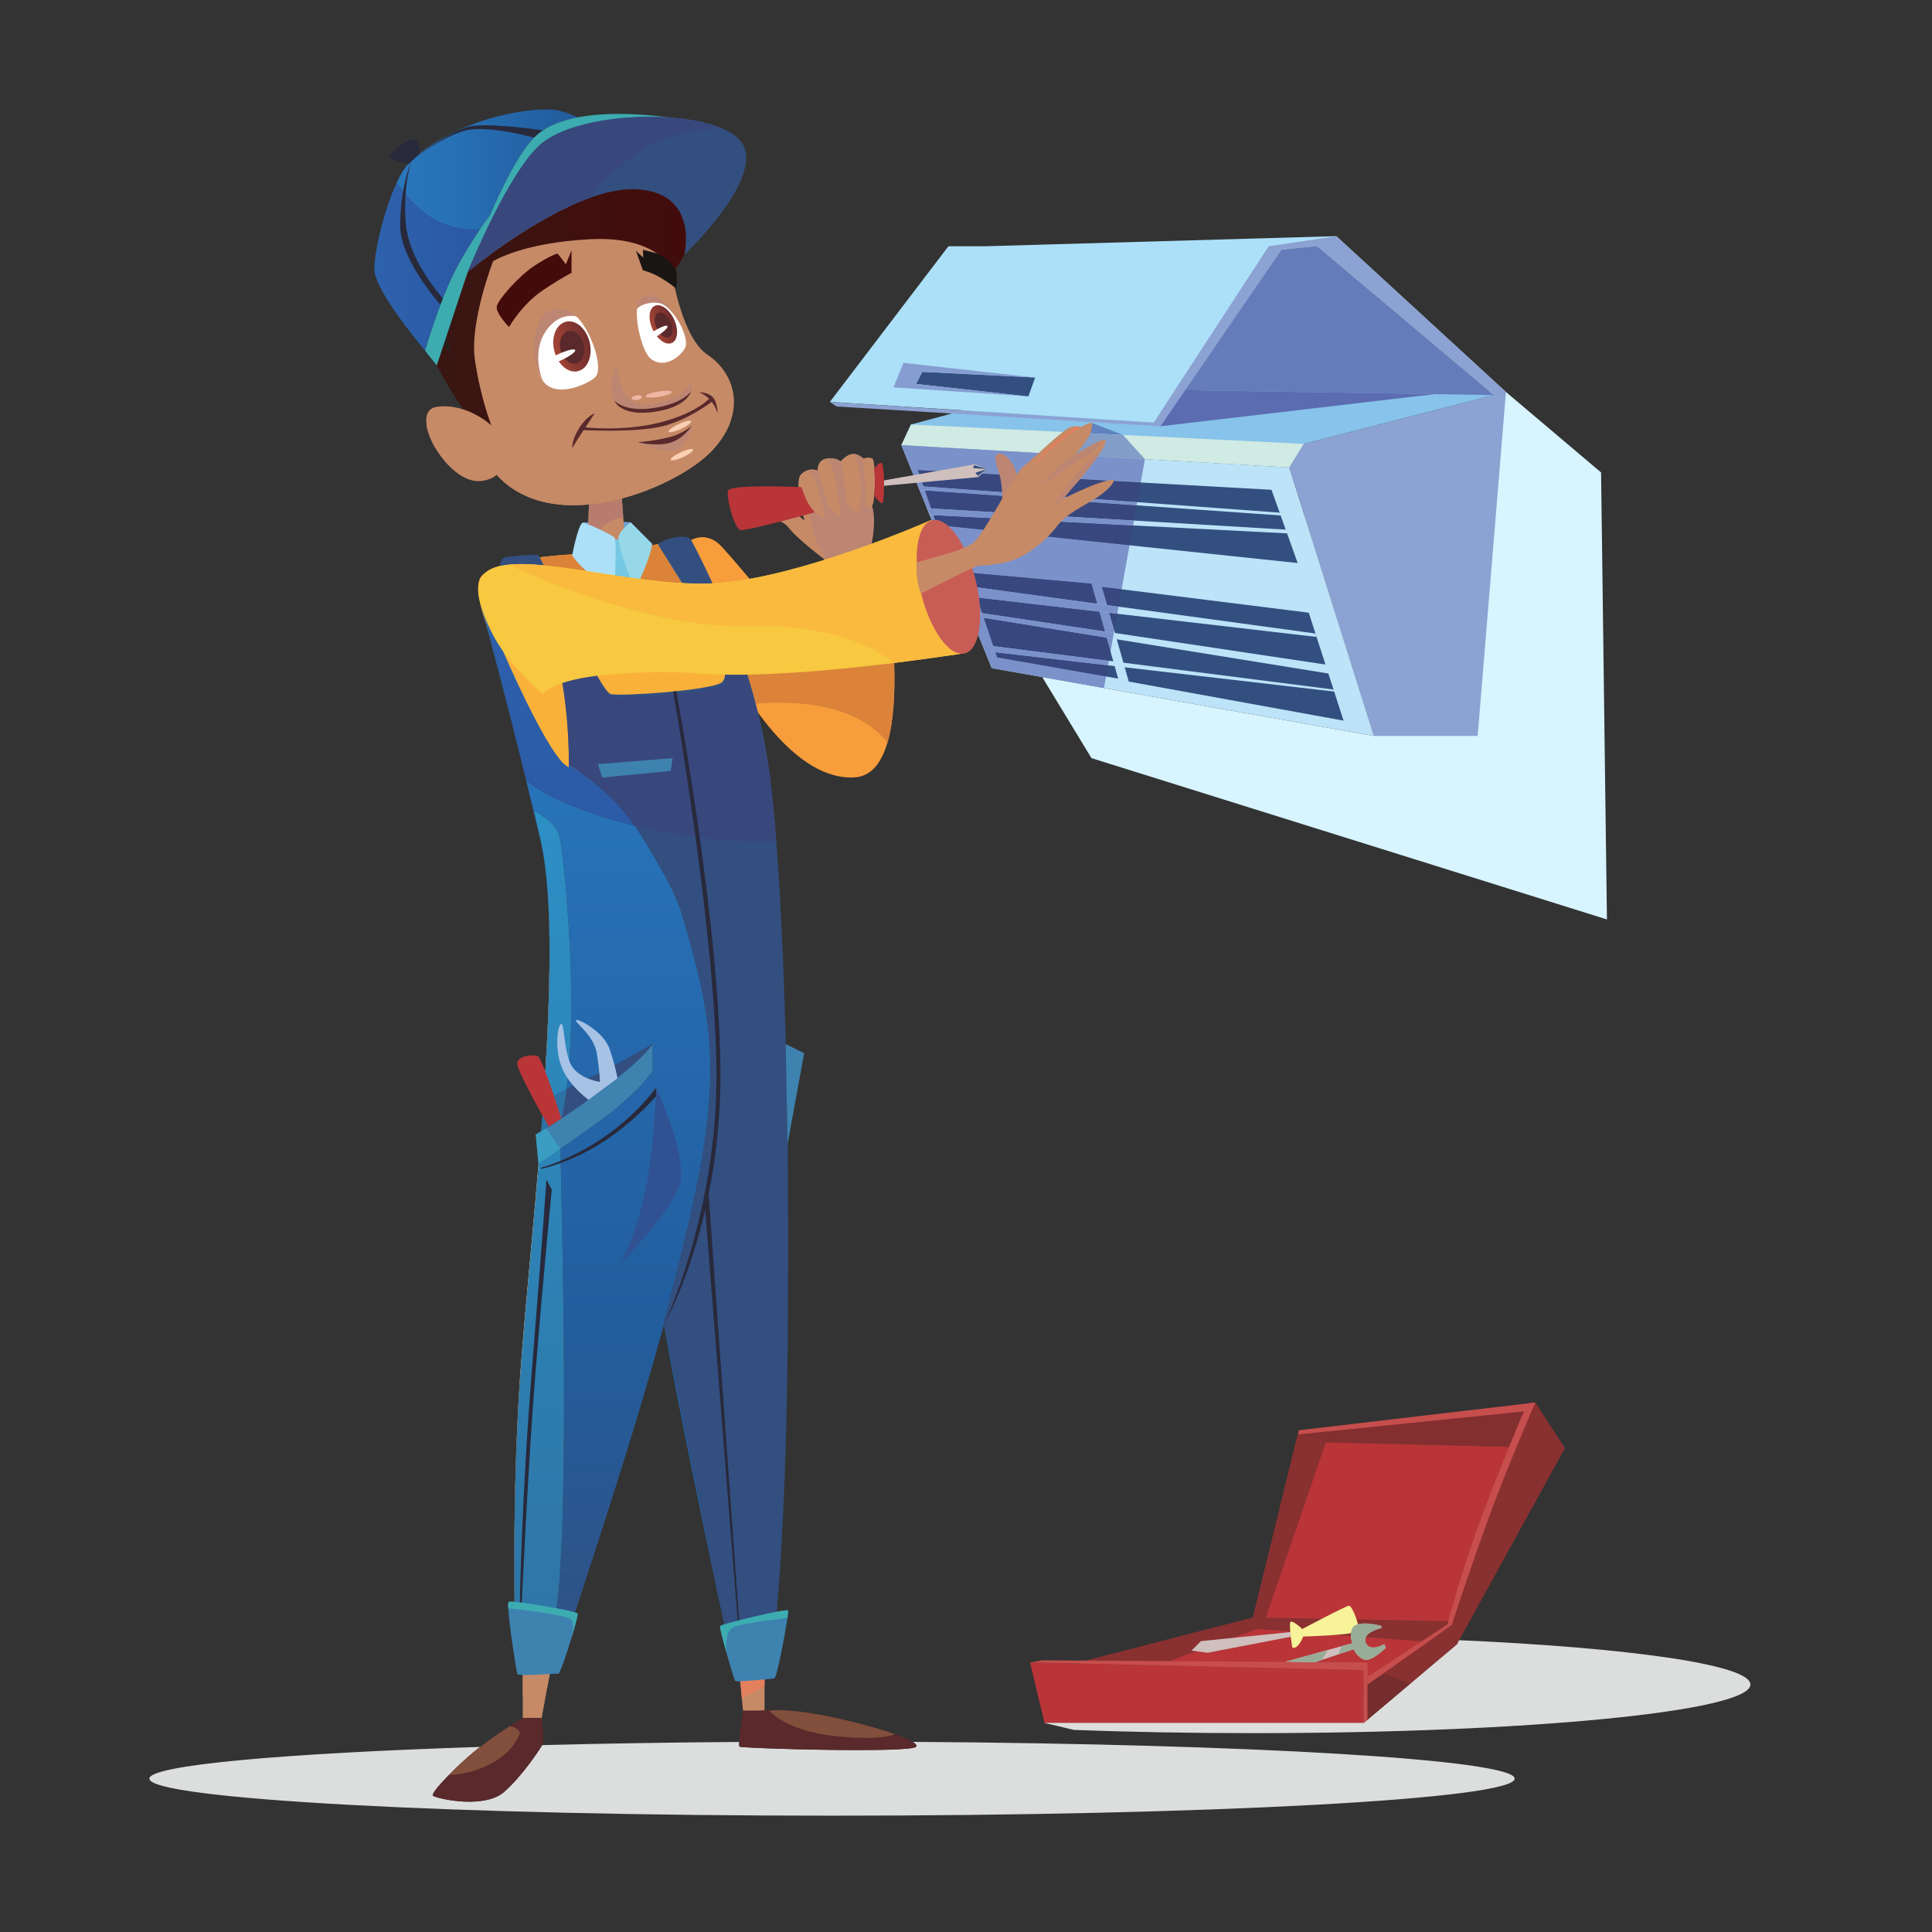 <?xml version="1.0" encoding="UTF-8" standalone="no"?>
<!-- Generator: Gravit.io -->
<svg xmlns="http://www.w3.org/2000/svg" xmlns:xlink="http://www.w3.org/1999/xlink" style="isolation:isolate" viewBox="132.726 73.92 400 400" width="400pt" height="400pt"><rect x="132.726" y="73.92" width="400" height="400" fill="#333333" stroke="none"/><g><clipPath id="_clipPath_VM1QmyUmkytH1Fxhoapm6bkXh3SbsRfj"><path d=" M 132.726 73.92 L 132.726 473.92 L 532.726 473.92 L 532.726 73.92 L 132.726 73.92 Z " fill="rgb(255,255,255)"/></clipPath><g clip-path="url(#_clipPath_VM1QmyUmkytH1Fxhoapm6bkXh3SbsRfj)"><path d=" M 392.106 432.75 C 379.056 432.75 366.566 432.51 355.076 432.08 L 348.976 430.63 L 363.721 423.099 L 411.976 425.95 L 415.059 423.825 L 415.059 430.627 L 424.726 422.472 L 434.393 414.317 L 434.393 413.485 C 470.207 415.063 495.136 418.585 495.136 422.68 C 495.136 428.24 449.006 432.75 392.106 432.75 Z  M 382.84 413.333 L 384.216 412.63 C 384.419 412.628 384.622 412.627 384.825 412.626 L 382.84 413.333 Z " fill="rgb(220,222,221)"/><path d=" M 433.32 411.236 L 446.399 373.501 L 405.559 372.063 L 393.351 409.587 L 356.615 422.679 L 411.976 425.95 L 433.32 411.236 Z " fill="rgb(185,53,56)"/><path d=" M 401.601 370.045 L 392.101 408.795 L 393.971 411.236 L 407.226 372.545 L 456.726 373.753 L 449.778 366.004 L 401.601 370.045 Z " fill="rgb(137,48,49)"/><path d=" M 355.976 418.11 L 392.101 408.795 L 434.393 409.587 L 434.393 414.316 L 393.101 411.17 L 356.851 424.368 L 355.976 418.11 Z " fill="rgb(137,48,49)"/><path d=" M 415.059 430.627 L 415.059 419.679 L 345.976 418.11 L 348.976 430.627 L 415.059 430.627 Z " fill="rgb(185,53,56)"/><path d=" M 415.059 423.253 L 434.393 409.587 L 434.393 414.317 L 415.059 430.627 L 415.059 423.253 Z " fill="rgb(137,48,49)"/><path d=" M 415.059 430.627 L 415.871 429.942 L 415.871 418.11 L 348.476 417.67 L 345.976 418.11 L 415.059 419.679 L 415.059 430.627 Z " fill="rgb(198,78,77)"/><path d=" M 415.871 429.942 L 415.871 422.679 L 418.984 420.48 L 424.726 422.472 L 415.871 429.942 Z " fill="rgb(117,45,46)"/><path d=" M 415.872 421.087 L 432.393 410.253 L 434.393 409.587 L 415.872 422.679 L 415.872 421.087 Z " fill="rgb(198,78,77)"/><path d=" M 433.281 410.373 C 433.281 410.373 437.924 395.246 441.601 385.42 C 446.184 373.17 450.601 364.295 450.601 364.295 L 456.726 373.753 L 434.393 414.316 L 433.281 410.373 Z " fill="rgb(137,48,49)"/><path d=" M 449.778 366.004 L 401.601 370.92 L 401.601 370.045 L 450.601 364.295 L 449.778 366.004 Z " fill="rgb(198,78,77)"/><path d=" M 446.399 373.501 L 449.778 366.004 L 401.601 370.92 L 407.226 372.545 L 446.399 373.501 Z " fill="rgb(131,47,48)"/><path d=" M 432.393 410.253 C 432.393 410.253 435.414 398.67 439.789 387.108 C 444.164 375.545 448.922 364.492 448.922 364.492 L 450.601 364.295 C 450.601 364.295 445.101 376.888 441.226 387.409 C 437.351 397.93 433.281 410.373 433.281 410.373 L 432.393 410.253 Z " fill="rgb(198,78,77)"/><path d=" M 399.871 411.823 L 381.372 413.694 L 379.414 415.653 L 382.732 416.111 L 400.164 412.758 L 399.871 411.823 Z " fill="rgb(207,191,189)"/><path d=" M 400.289 415.061 C 400.289 415.061 399.455 409.91 399.955 409.678 C 400.455 409.444 402.205 411.041 402.205 411.041 L 402.539 412.758 C 402.539 412.758 401.539 415.447 400.289 415.061 Z " fill="rgb(248,242,152)"/><path d=" M 401.539 411.611 C 401.539 411.611 411.414 406.361 412.039 406.361 C 412.664 406.361 414.476 410.736 413.789 411.611 C 413.101 412.486 402.164 412.758 402.164 412.758 L 401.539 411.611 Z " fill="rgb(248,242,152)"/><path d=" M 419.646 415.1 C 419.646 415.1 416.536 418.16 415.056 417.5 C 413.556 416.84 412.976 415.38 412.976 415.38 L 409.806 416.45 L 406.455 417.58 L 405.016 418.07 L 398.896 417.95 L 407.606 415.54 L 410.476 414.75 L 412.726 414.13 C 412.726 414.13 412.006 412.46 412.726 411.04 C 413.686 409.15 418.686 410.54 418.686 410.54 L 418.726 411 C 418.726 411 414.726 411.82 415.476 413.97 C 416.226 416.11 419.346 414.32 419.346 414.32 L 419.646 415.1 Z " fill="rgb(207,191,189)"/><path d=" M 419.646 415.1 C 419.646 415.1 416.536 418.16 415.056 417.5 C 413.556 416.84 412.976 415.38 412.976 415.38 L 409.806 416.45 L 410.476 414.75 L 412.726 414.13 C 412.726 414.13 412.006 412.46 412.726 411.04 C 413.686 409.15 418.686 410.54 418.686 410.54 L 418.726 411 C 418.726 411 414.726 411.82 415.476 413.97 C 416.226 416.11 419.346 414.32 419.346 414.32 L 419.646 415.1 Z " fill="rgb(152,172,151)"/><path d=" M 407.606 415.54 L 406.455 417.58 L 405.016 418.07 L 398.896 417.95 L 407.606 415.54 Z " fill="rgb(152,172,151)"/><path d=" M 465.426 264.28 L 358.7 230.883 L 348.51 214.107 L 417.165 226.28 L 402.819 180.713 L 444.514 155.074 L 464.211 171.737 L 465.426 264.28 Z " fill="rgb(215,244,255)"/><path d=" M 290.196 227.72 C 288.316 229.71 250.926 235.11 249.276 233.7 C 247.636 232.29 227.145 197.49 232.666 192.93 C 234.756 191.2 238.906 190.15 243.006 189.52 C 248.656 188.65 254.206 188.57 254.206 188.57 C 254.206 188.57 255.736 190.98 259.316 190.63 C 262.886 190.28 262.336 187.75 262.336 187.75 C 262.336 187.75 274.956 185.4 275.836 185.75 C 276.136 185.87 278.146 190.63 280.586 196.9 C 283.446 204.28 286.896 213.77 288.836 220.27 C 290.046 224.33 290.666 227.22 290.196 227.72 Z " fill="rgb(250,177,58)"/><path d=" M 288.696 194.71 L 280.586 196.9 L 279.496 197.2 L 278.056 197.59 L 246.396 192.59 L 243.006 189.52 C 248.656 188.65 254.206 188.57 254.206 188.57 C 254.206 188.57 255.736 190.98 259.316 190.63 C 262.886 190.28 262.336 187.75 262.336 187.75 C 262.336 187.75 274.956 185.4 275.836 185.75 C 275.836 185.75 278.526 184.11 281.316 186.34 C 282.376 187.2 285.296 190.7 288.696 194.71 Z " fill="rgb(219,131,57)"/><path d=" M 316.446 227.73 C 315.226 231.84 313.116 234.66 309.656 234.87 C 300.936 235.39 293.296 226.74 288.836 220.27 C 286.206 216.47 284.686 213.42 284.686 213.42 L 279.496 197.2 L 275.836 185.75 C 275.836 185.75 278.526 184.11 281.316 186.34 C 282.376 187.2 285.296 190.7 288.696 194.71 C 294.216 201.18 301.026 208.96 303.426 208.96 C 307.306 208.96 298.036 191.43 298.036 191.43 L 315.756 191.43 C 315.756 191.43 317.506 201.12 317.856 211.35 C 318.046 217.2 317.776 223.23 316.446 227.73 Z " fill="rgb(247,157,59)"/><path d=" M 316.446 227.73 C 315.296 226.14 312.496 223.14 306.786 221.23 C 298.716 218.55 289.196 219.62 289.196 219.62 L 287.256 213.29 L 317.716 211.2 L 317.856 211.35 C 318.046 217.2 317.776 223.23 316.446 227.73 Z " fill="rgb(219,131,57)"/><path d=" M 417.165 226.28 L 338.054 212.254 L 319.344 166.079 L 399.664 170.691 L 417.165 226.28 Z " fill="rgb(188,227,248)"/><path d=" M 358.7 194.754 L 364.226 214.42 L 339.177 210.032 L 333.226 192.46 L 358.7 194.754 Z " fill="rgb(51,79,128)"/><path d=" M 438.664 226.28 L 417.164 226.28 L 399.664 170.691 L 402.664 165.816 L 444.514 155.074 L 438.664 226.28 Z " fill="rgb(140,162,210)"/><path d=" M 444.514 155.074 L 348.435 154.522 L 321.337 161.805 L 319.344 166.079 L 399.664 170.691 L 402.664 165.816 L 444.514 155.074 Z " fill="rgb(135,195,234)"/><path d=" M 399.664 170.691 L 402.664 165.816 L 321.337 161.805 L 319.344 166.079 L 399.664 170.691 Z " fill="rgb(208,234,228)"/><path d=" M 441.755 155.524 L 405.393 124.906 L 398.059 125.639 L 372.976 161.463 L 304.548 157.125 L 329.085 124.906 L 336.726 124.906 L 409.393 122.812 L 444.514 155.074 L 441.755 155.524 Z " fill="rgb(172,224,249)"/><path d=" M 441.991 155.722 L 405.393 124.906 L 398.059 125.639 L 377.718 154.69 L 441.991 155.722 Z " fill="rgb(101,124,187)"/><path d=" M 377.741 154.691 L 377.718 154.69 L 377.718 154.69 L 377.741 154.691 Z " fill="rgb(136,124,185)"/><path d=" M 372.976 162.174 L 377.718 154.69 L 377.741 154.691 L 429.726 155.525 L 372.976 162.174 Z " fill="rgb(92,108,177)"/><path d=" M 444.514 155.074 L 409.393 122.812 L 395.393 124.906 L 371.559 161.463 L 372.976 162.174 L 398.059 125.639 L 405.393 124.906 L 441.991 155.722 L 444.514 155.074 Z " fill="rgb(140,162,210)"/><path d=" M 366.417 215.032 L 360.871 195.414 L 403.69 200.771 L 410.893 223.12 L 366.417 215.032 Z " fill="rgb(51,79,128)"/><path d=" M 322.778 171.24 L 395.976 175.33 L 401.392 190.489 L 326.671 182.606 L 322.778 171.24 Z " fill="rgb(51,79,128)"/><path d=" M 334.227 195.414 L 405.079 205.081 L 405.307 205.789 L 334.713 197.589 L 334.227 195.414 Z " fill="rgb(188,227,248)"/><path d=" M 407.488 211.556 L 335.893 200.829 L 335.893 201.753 L 408.088 213.42 L 407.488 211.556 Z " fill="rgb(188,227,248)"/><path d=" M 337.851 207.614 L 408.818 216.681 L 408.954 217.105 L 337.851 208.858 L 337.851 207.614 Z " fill="rgb(188,227,248)"/><path d=" M 398.559 180.126 L 322.771 174.536 L 323.11 175.373 L 399.309 180.745 L 398.559 180.126 Z " fill="rgb(188,227,248)"/><path d=" M 400.559 183.675 L 324.632 179.128 L 325.204 180.542 L 400.559 184.42 L 400.559 183.675 Z " fill="rgb(188,227,248)"/><path d=" M 361.297 216.375 L 338.054 212.254 L 319.344 166.079 L 369.767 168.974 L 368.902 173.817 L 322.778 171.24 L 323.936 174.622 L 322.771 174.536 L 323.11 175.373 L 324.22 175.451 L 325.498 179.18 L 324.632 179.128 L 325.204 180.542 L 325.978 180.582 L 326.671 182.606 L 366.579 186.816 L 364.951 195.924 L 360.871 195.414 L 361.94 199.195 L 359.868 198.912 L 358.7 194.754 L 333.226 192.46 L 334.228 195.419 L 334.713 197.589 L 334.973 197.619 L 336.069 200.855 L 335.893 200.829 L 335.893 201.753 L 336.401 201.836 L 338.381 207.682 L 337.851 207.614 L 337.851 208.858 L 338.817 208.97 L 339.177 210.032 L 361.725 213.982 L 361.297 216.375 Z  M 362.649 208.809 L 361.845 205.947 L 363.124 206.154 L 362.649 208.809 Z  M 363.34 204.941 L 361.484 204.663 L 360.333 200.565 L 362.395 200.804 L 363.427 204.456 L 363.34 204.941 Z " fill="rgb(123,145,201)"/><path d=" M 361.725 213.982 L 339.177 210.032 L 338.817 208.97 L 362.137 211.674 L 361.725 213.982 Z  M 362.304 210.738 L 338.381 207.682 L 336.401 201.836 L 361.845 205.947 L 362.649 208.809 L 362.304 210.738 Z  M 361.484 204.663 L 336.069 200.855 L 334.973 197.619 L 360.333 200.565 L 361.484 204.663 Z  M 359.868 198.912 L 334.227 195.414 L 334.228 195.419 L 333.226 192.46 L 358.7 194.754 L 359.868 198.912 Z " fill="rgb(56,72,126)"/><path d=" M 365.223 163.969 L 355.549 163.492 L 358.765 161.478 L 365.223 163.969 L 365.223 163.969 Z " fill="rgb(96,130,192)"/><path d=" M 369.767 168.974 L 319.344 166.079 L 348.726 167.766 L 355.549 163.492 L 365.223 163.969 L 369.767 168.974" fill="rgb(130,158,200)"/><path d=" M 363.427 204.456 L 362.395 200.804 L 364.045 200.996 L 363.427 204.456 Z  M 364.309 199.518 L 361.94 199.195 L 360.871 195.414 L 364.951 195.924 L 364.309 199.518 Z " fill="rgb(56,72,126)"/><path d=" M 366.579 186.816 L 326.671 182.606 L 325.978 180.582 L 367.313 182.709 L 366.579 186.816 Z  M 367.494 181.695 L 325.498 179.18 L 324.22 175.451 L 368.057 178.542 L 367.494 181.695 Z  M 368.175 177.885 L 323.936 174.622 L 322.778 171.24 L 368.902 173.817 L 368.175 177.885 Z " fill="rgb(56,72,126)"/><path d=" M 364.045 200.996 L 362.395 200.804 L 360.333 200.565 L 334.973 197.619 L 334.713 197.589 L 334.228 195.419 L 334.227 195.414 L 359.868 198.912 L 361.94 199.195 L 364.309 199.518 L 364.045 200.996 Z " fill="rgb(123,145,201)"/><path d=" M 363.124 206.154 L 361.845 205.947 L 336.401 201.836 L 335.893 201.753 L 335.893 200.829 L 336.069 200.855 L 361.484 204.663 L 363.34 204.941 L 363.124 206.154 Z " fill="rgb(123,145,201)"/><path d=" M 362.137 211.674 L 338.817 208.97 L 337.851 208.858 L 337.851 207.614 L 338.381 207.682 L 362.304 210.738 L 362.137 211.674 Z " fill="rgb(123,145,201)"/><path d=" M 368.057 178.542 L 324.22 175.451 L 323.11 175.373 L 322.771 174.536 L 323.936 174.622 L 368.175 177.885 L 368.057 178.542 Z " fill="rgb(123,145,201)"/><path d=" M 367.313 182.709 L 325.978 180.582 L 325.204 180.542 L 324.632 179.128 L 325.498 179.18 L 367.494 181.695 L 367.313 182.709 Z " fill="rgb(123,145,201)"/><path d=" M 315.322 173.457 L 334.498 170.056 L 337.034 171.035 L 335.226 172.704 L 315.322 174.536 L 315.322 173.457 Z " fill="rgb(207,191,189)"/><path d=" M 267.728 186.512 L 267.663 186.803 L 262.335 187.741 L 255.283 187.741 L 253.51 182.114 C 253.51 182.114 259.907 181.682 263.292 182.058 L 267.728 186.512 Z " fill="rgb(112,159,211)"/><path d=" M 313.336 178.896 C 313.336 178.896 314.124 181.109 313.336 185.716 C 312.548 190.324 311.015 191.087 311.015 191.087 L 303.922 190.63 L 299.878 184.275 L 300.347 176.022 L 311.073 174.125 L 313.336 178.896 Z " fill="rgb(189,134,115)"/><path d=" M 313.336 178.602 C 312.661 179.736 311.889 178.409 311.889 178.409 C 311.889 178.409 311.12 179.713 310.492 180.069 L 310.37 180.126 C 309.723 180.36 307.913 177.837 307.913 177.837 L 307.894 178.062 C 307.809 178.681 307.519 180.435 306.75 180.745 C 305.793 181.12 304.162 178.531 304.162 178.531 C 304.162 178.531 304.358 180.604 303.608 181.054 L 303.449 181.12 C 302.511 181.354 300.288 178.803 300.288 178.803 C 300.288 178.803 300.41 181.804 301.17 184.28 C 301.892 186.634 303.805 189.857 303.861 190.045 C 303.58 189.857 297.887 185.621 296.012 183.173 C 294.07 180.651 287.393 179.947 286.98 179.769 C 286.567 179.6 286.811 176.731 289.888 176.43 C 292.889 176.149 298.994 181.448 299.285 181.701 C 299.191 181.345 297.043 173.636 298.591 172.098 C 299.06 171.628 299.557 171.375 300.016 171.244 C 300.992 170.972 301.817 171.291 301.967 171.356 L 301.986 171.366 C 301.986 171.366 301.873 169.124 303.861 168.852 C 305.324 168.656 306.187 169.059 306.553 169.293 L 306.75 169.443 C 306.75 169.443 308.138 167.858 309.376 167.896 C 310.37 167.924 311.139 168.543 311.401 168.768 L 311.486 168.852 C 311.486 168.852 312.611 168.421 313.333 168.852 C 314.065 169.284 314.011 177.467 313.336 178.602 Z " fill="rgb(198,138,103)"/><path d=" M 262.335 188.726 C 262.335 188.726 261.548 190.985 258.5 191.379 C 256.971 191.576 255.893 191.127 255.199 190.639 L 255.199 190.629 C 254.514 190.151 254.205 189.616 254.205 189.616 L 254.673 178.372 L 261.473 177.125 L 262.335 188.726 Z " fill="rgb(198,138,103)"/><path d=" M 261.754 181.007 C 261.754 181.007 259.184 181.007 256.962 183.586 C 254.795 186.09 255.17 190.376 255.199 190.629 C 254.514 190.151 254.205 189.616 254.205 189.616 L 254.673 178.372 L 261.473 177.125 L 261.754 181.007 Z " fill="rgb(183,124,109)"/><path d=" M 283.931 161.286 L 283.921 161.305 L 283.921 161.315 L 283.678 161.934 C 282.984 163.584 281.896 165.291 280.339 167.008 C 272.986 175.139 244.701 186.862 233.597 169.671 C 222.502 152.471 227.66 126.202 235.473 120.275 C 245.17 112.932 270.332 117.152 270.876 123.717 C 271.064 126.015 271.495 129.166 272.189 132.448 L 272.199 132.448 C 273.493 138.534 275.734 145.062 279.242 147.397 C 283.35 150.136 286.097 155.36 283.931 161.286 Z " fill="rgb(198,138,103)"/><path d=" M 256.108 151.849 C 258.059 149.248 253.315 137.951 250.081 138.68 C 244.532 139.93 242.353 148.645 245.089 152.709 C 247.824 156.773 255.17 153.099 256.108 151.849 Z " fill="rgb(254,254,254)"/><path d=" M 267.323 148.085 C 269.937 150.364 273.371 148.112 274.543 145.988 C 275.793 143.721 271.426 135.423 266.425 135.437 C 262.809 135.447 265.278 146.302 267.323 148.085 Z " fill="rgb(254,254,254)"/><linearGradient id="_lgradient_20" x1="0" y1="0" x2="1" y2="0" gradientTransform="matrix(7.322,-1.789,1.789,7.322,247.479,146.545)" gradientUnits="userSpaceOnUse"><stop offset="0%" stop-opacity="1" style="stop-color:rgb(164,69,54)"/><stop offset="100%" stop-opacity="1" style="stop-color:rgb(111,45,45)"/></linearGradient><path d=" M 254.801 144.756 C 255.492 147.582 254.413 150.274 252.391 150.768 C 250.369 151.262 248.169 149.371 247.479 146.545 C 246.789 143.719 247.868 141.027 249.89 140.533 C 251.912 140.039 254.111 141.93 254.801 144.756 Z " fill="url(#_lgradient_20)"/><path d=" M 253.577 145.245 C 254.029 147.093 253.323 148.852 252.001 149.175 C 250.68 149.498 249.242 148.263 248.79 146.415 C 248.339 144.567 249.045 142.807 250.367 142.485 C 251.688 142.162 253.126 143.398 253.577 145.245 Z " fill="rgb(90,41,43)"/><linearGradient id="_lgradient_21" x1="0" y1="0" x2="1" y2="0" gradientTransform="matrix(4.441,-2.062,2.548,5.488,267.84,142.115)" gradientUnits="userSpaceOnUse"><stop offset="0%" stop-opacity="1" style="stop-color:rgb(164,69,54)"/><stop offset="100%" stop-opacity="1" style="stop-color:rgb(111,45,45)"/></linearGradient><path d=" M 272.281 140.053 C 273.265 142.172 273.068 144.35 271.842 144.92 C 270.615 145.489 268.824 144.233 267.84 142.115 C 266.857 139.997 267.054 137.818 268.28 137.248 C 269.506 136.679 271.298 137.935 272.281 140.053 Z " fill="url(#_lgradient_21)"/><path d=" M 271.575 140.545 C 272.218 141.93 272.089 143.354 271.288 143.726 C 270.486 144.098 269.315 143.277 268.672 141.892 C 268.029 140.508 268.158 139.083 268.959 138.711 C 269.761 138.339 270.932 139.16 271.575 140.545 Z " fill="rgb(90,41,43)"/><path d=" M 251.808 146.398 C 251.971 146.751 250.652 147.71 248.861 148.542 C 247.07 149.374 245.485 149.762 245.322 149.41 C 245.158 149.057 246.477 148.098 248.268 147.266 C 250.059 146.434 251.644 146.046 251.808 146.398 Z " fill="rgb(254,254,254)"/><path d=" M 270.914 141.437 C 271.095 141.722 270.123 142.66 268.744 143.533 C 267.365 144.406 266.101 144.882 265.921 144.597 C 265.74 144.312 266.712 143.373 268.091 142.501 C 269.47 141.628 270.734 141.152 270.914 141.437 Z " fill="rgb(254,254,254)"/><path d=" M 245.089 152.709 C 245.089 152.709 242.007 147.684 243.944 141.787 C 246.3 134.616 252.448 139.508 252.448 139.508 C 252.448 139.508 249.082 138.318 246.242 141.787 C 242.373 146.511 245.089 152.709 245.089 152.709 Z " fill="rgb(189,134,115)"/><path d=" M 264.58 137.879 C 264.58 137.879 265.697 136.493 268.613 136.59 C 270.684 136.658 272.194 138.973 272.194 138.973 C 272.194 138.973 270.522 136.049 268.417 135.222 C 264.764 133.786 264.58 137.879 264.58 137.879 Z " fill="rgb(189,134,115)"/><path d=" M 271.036 158.145 C 262.295 160.93 260.138 157.207 260.138 157.207 C 260.138 157.207 258.619 155.285 259.706 151.411 C 259.941 150.567 260.213 149.78 260.522 149.048 L 260.522 149.038 C 262.192 144.931 264.583 142.624 264.583 142.624 C 264.583 142.624 265.585 148.798 270.372 150.045 C 273.064 150.746 275.078 151.89 275.725 153.202 L 275.734 153.222 C 276.531 154.853 275.293 156.785 271.036 158.145 Z " fill="rgb(198,138,103)"/><path d=" M 253.061 162.322 C 253.061 162.322 261.424 163.415 269.395 161.384 C 277.367 159.351 280.024 155.991 280.024 155.991 L 280.381 156.88 C 280.381 156.88 275.335 160.915 269.591 162.243 C 263.847 163.572 253.061 162.947 253.061 162.947 L 253.061 162.322 Z " fill="rgb(90,41,43)"/><path d=" M 255.836 159.49 C 255.836 159.49 254.195 160.055 252.632 162.556 C 251.069 165.057 251.186 166.698 251.186 166.698 C 251.186 166.698 252.905 163.885 253.804 162.595 C 254.703 161.305 255.836 159.49 255.836 159.49 Z " fill="rgb(90,41,43)"/><path d=" M 277.445 155.17 C 277.445 155.17 278.368 155.363 279.538 156.498 C 280.708 157.632 281.314 159.49 281.314 159.49 C 281.314 159.49 281.255 156.949 280.142 155.991 C 279.028 155.034 277.445 155.17 277.445 155.17 Z " fill="rgb(90,41,43)"/><path d=" M 267.495 156.23 C 266.848 156.23 266.418 156.137 266.389 155.96 C 266.34 155.654 267.511 155.21 269.005 154.969 C 269.635 154.867 270.222 154.818 270.694 154.818 C 271.341 154.818 271.771 154.91 271.8 155.088 C 271.849 155.394 270.678 155.838 269.184 156.079 C 268.554 156.18 267.967 156.23 267.495 156.23 Z " fill="rgb(238,182,163)"/><path d=" M 271.496 163.4 C 271.323 163.4 271.209 163.364 271.173 163.285 C 271.042 163.004 271.975 162.294 273.255 161.699 C 274.181 161.269 275.035 161.018 275.487 161.018 C 275.66 161.018 275.774 161.055 275.81 161.133 C 275.941 161.414 275.009 162.124 273.728 162.719 C 272.803 163.149 271.948 163.4 271.496 163.4 Z " fill="rgb(251,207,179)"/><path d=" M 271.913 169.25 C 271.74 169.25 271.626 169.213 271.59 169.135 C 271.459 168.853 272.391 168.143 273.671 167.548 C 274.597 167.119 275.452 166.867 275.904 166.867 C 276.077 166.867 276.191 166.904 276.227 166.982 C 276.357 167.263 275.426 167.973 274.145 168.568 C 273.219 168.998 272.365 169.25 271.913 169.25 Z " fill="rgb(251,207,179)"/><path d=" M 264.298 156.757 C 263.88 156.757 263.56 156.628 263.527 156.422 C 263.484 156.159 263.922 155.87 264.504 155.776 C 264.628 155.756 264.75 155.746 264.863 155.746 C 265.281 155.746 265.601 155.875 265.634 156.082 C 265.677 156.345 265.239 156.634 264.657 156.727 C 264.533 156.747 264.412 156.757 264.298 156.757 Z " fill="rgb(238,182,163)"/><path d=" M 271.036 158.145 C 262.295 160.93 260.138 157.207 260.138 157.207 C 260.138 157.207 258.619 155.284 259.706 151.411 C 259.941 150.567 260.213 149.78 260.522 149.048 C 260.513 149.404 260.41 158.651 267.481 157.629 C 274.693 156.597 275.725 153.202 275.725 153.202 L 275.734 153.222 C 276.531 154.853 275.293 156.785 271.036 158.145 Z " fill="rgb(189,134,115)"/><path d=" M 259.914 156.842 C 259.914 156.842 262.009 159.371 268.222 158.375 C 274.435 157.378 275.836 154.867 275.836 154.867 C 275.836 154.867 275.168 158.17 268.281 159.179 C 261.052 160.237 259.914 156.842 259.914 156.842 Z " fill="rgb(90,41,43)"/><path d=" M 283.921 161.315 L 283.678 161.934 C 282.984 163.584 281.896 165.291 280.339 167.008 C 272.986 175.139 244.701 186.862 233.597 169.671 C 222.502 152.471 227.66 126.202 235.473 120.275 C 245.17 112.932 270.332 117.152 270.876 123.717 C 271.064 126.015 271.495 129.166 272.189 132.448 C 271.786 132.158 260.147 124.157 245.714 131.22 C 231.018 138.404 234.948 166.445 243.304 172.485 C 251.66 178.524 267.828 172.953 274.009 169.671 C 279.982 166.492 283.696 161.606 283.921 161.315 Z " fill="rgb(198,138,103)"/><path d=" M 264.783 165.487 C 264.783 165.487 269.394 167.636 272.208 167.225 C 275.021 166.815 275.961 162.009 275.961 162.009 C 275.961 162.009 274.475 163.878 271.739 164.643 C 269.004 165.409 264.783 165.487 264.783 165.487 Z " fill="rgb(189,134,115)"/><path d=" M 264.783 165.487 C 264.783 165.487 268.11 165.233 271.153 164.471 C 274.396 163.658 275.961 162.009 275.961 162.009 C 275.961 162.009 274.372 164.7 271.543 165.565 C 268.715 166.43 264.783 165.487 264.783 165.487 Z " fill="rgb(90,41,43)"/><path d=" M 251.054 130.432 C 251.054 130.432 249.562 131.053 245.163 133.991 C 240.764 136.929 238.12 141.622 238.12 141.622 C 238.12 141.622 235.335 138.797 235.569 137.39 C 235.804 135.984 240.136 131.078 243.305 128.989 C 246.744 126.722 248.172 126.41 248.172 126.41 L 249.891 128.638 L 251.054 125.746 L 251.054 130.432 Z " fill="rgb(68,11,11)"/><linearGradient id="_lgradient_22" x1="0" y1="0" x2="1" y2="0" gradientTransform="matrix(62.232,0,0,62.232,215.586,133.254)" gradientUnits="userSpaceOnUse"><stop offset="0%" stop-opacity="1" style="stop-color:rgb(55,24,19)"/><stop offset="98.696%" stop-opacity="1" style="stop-color:rgb(68,11,11)"/></linearGradient><path d=" M 234.46 162.009 L 228.966 159.179 C 228.966 159.179 228.966 159.179 228.965 159.178 C 228.907 159.096 225.939 154.879 223.146 149.581 L 223.148 149.583 L 223.89 147.342 C 223.953 147.424 223.987 147.467 223.987 147.467 L 223.987 147.467 L 223.987 147.467 L 223.928 147.227 L 224.569 145.29 L 226.175 147.467 L 226.175 147.467 C 226.175 147.467 225.669 145.603 225.283 143.135 L 229.561 130.211 L 229.582 130.185 C 230.3 129.586 243.075 119.061 254.966 114.83 L 254.966 114.83 C 257.977 113.753 260.934 113.085 263.629 113.085 C 263.762 113.085 263.894 113.086 264.026 113.09 C 277.656 113.42 274.436 126.63 274.436 126.63 C 274.436 126.63 274.438 126.627 274.443 126.623 C 273.248 128.813 272.194 130.24 272.194 130.24 C 272.194 130.24 272.026 129.79 271.563 129.121 L 271.563 129.121 C 270.218 127.18 266.385 123.394 256.944 123.394 C 256.349 123.394 255.733 123.409 255.092 123.44 C 240.79 124.144 234.811 128.012 234.811 128.012 C 234.811 128.012 229.888 140.673 231.06 148.528 C 232.232 156.382 234.46 162.009 234.46 162.009 Z " fill="url(#_lgradient_22)"/><path d=" M 232.471 173.497 C 228.992 173.985 225.222 170.59 222.98 166.867 C 221.986 165.207 221.292 163.481 221.058 162.009 C 220.739 159.955 221.311 158.389 223.206 158.145 C 229.536 157.32 234.46 162.009 234.46 162.009 L 237.039 167.28 C 237.039 167.28 238.258 172.681 232.471 173.497 Z " fill="rgb(198,138,103)"/><path d=" M 234.929 166.698 C 234.929 166.698 233.166 166.698 229.058 166.285 C 226.469 166.023 224.256 166.492 222.98 166.867 C 221.986 165.207 221.292 163.481 221.058 162.009 C 221.058 162.009 222.624 160.78 227.21 162.009 C 231.796 163.238 234.929 166.698 234.929 166.698 Z " fill="rgb(198,138,103)"/><linearGradient id="_lgradient_23" x1="0" y1="0" x2="1" y2="0" gradientTransform="matrix(62.232,0,0,62.232,215.586,133.254)" gradientUnits="userSpaceOnUse"><stop offset="0%" stop-opacity="1" style="stop-color:rgb(25,21,19)"/><stop offset="100%" stop-opacity="1" style="stop-color:rgb(136,79,61)"/></linearGradient><path d=" M 226.175 147.467 L 224.569 145.29 L 225.283 143.135 C 225.669 145.603 226.175 147.467 226.175 147.467 Z  M 223.987 147.467 C 223.987 147.467 223.953 147.424 223.89 147.342 L 223.928 147.227 L 223.987 147.467 Z " fill-rule="evenodd" fill="url(#_lgradient_23)"/><path d=" M 311.974 179.46 L 310.492 180.069 L 310.37 180.126 C 310.37 180.126 311.383 177.078 310.839 172.857 C 310.295 168.637 309.376 167.896 309.376 167.896 C 310.37 167.924 311.139 168.543 311.401 168.768 L 311.486 168.852 C 311.486 168.852 311.542 169.781 311.748 172.332 C 311.955 174.883 311.889 178.409 311.889 178.409 L 311.974 179.46 Z " fill="rgb(189,134,115)"/><path d=" M 307.913 177.837 L 307.894 178.062 L 307.706 180.416 L 306.75 180.745 C 306.75 180.745 306.412 177.049 305.737 173.326 C 305.062 169.603 303.861 168.852 303.861 168.852 C 305.324 168.656 306.187 169.059 306.553 169.293 L 306.75 169.443 C 306.75 169.443 307.143 170.635 307.5 173.035 C 307.847 175.436 307.913 177.837 307.913 177.837 Z " fill="rgb(189,134,115)"/><path d=" M 304.715 181.054 L 303.608 181.054 C 303.608 181.054 303.186 179.009 302.107 175.286 C 301.019 171.572 300.016 171.244 300.016 171.244 C 300.992 170.972 301.817 171.291 301.967 171.356 L 301.986 171.366 L 304.162 178.531 L 304.715 181.054 Z " fill="rgb(189,134,115)"/><path d=" M 259.968 195.414 L 264.027 195.414 L 260.784 185.565 L 259.792 185.716 L 259.968 195.414 Z " fill="rgb(118,200,227)"/><path d=" M 251.184 188.913 C 251.184 188.913 252.513 181.881 253.51 182.118 C 254.507 182.356 259.293 184.584 259.914 185.17 C 260.535 185.756 259.914 196.42 259.914 196.42 C 259.914 196.42 253.673 192.66 251.184 188.913 Z " fill="rgb(172,224,249)"/><path d=" M 267.728 186.512 C 267.728 186.578 267.709 187.666 266.575 190.63 C 265.402 193.687 264.246 195.913 264.246 195.913 C 264.246 195.913 261.96 190.826 261.219 187.741 C 260.929 186.531 260.732 185.546 260.769 185.171 C 260.891 183.83 263.292 182.058 263.292 182.058 L 267.728 186.512 Z " fill="rgb(151,216,232)"/><linearGradient id="_lgradient_24" x1="0" y1="0" x2="1" y2="0" gradientTransform="matrix(57.41,0,0,57.41,210.226,122.812)" gradientUnits="userSpaceOnUse"><stop offset="0%" stop-opacity="1" style="stop-color:rgb(44,122,190)"/><stop offset="28.571%" stop-opacity="1" style="stop-color:rgb(39,112,182)"/><stop offset="69.841%" stop-opacity="1" style="stop-color:rgb(34,93,157)"/><stop offset="100%" stop-opacity="1" style="stop-color:rgb(49,81,131)"/></linearGradient><path d=" M 210.226 129.66 L 210.226 129.66 C 210.226 125.83 212.335 117.13 214.866 111.72 C 215.625 110.07 216.435 108.73 217.226 107.92 C 225.395 99.596 238.942 96.575 245.896 96.575 C 246.178 96.575 246.447 96.58 246.706 96.59 C 248.273 96.648 250.26 97.279 252.384 98.208 C 248.705 98.912 245.466 100.214 243.305 102.42 C 240.207 105.58 236.842 112.326 234.217 118.38 C 234.2 118.402 233.328 119.574 232.095 121.404 C 231.711 121.435 231.264 121.458 230.764 121.458 C 228.316 121.458 224.622 120.922 221.056 118.34 C 218.306 116.34 216.266 113.85 214.866 111.72 C 212.335 117.13 210.226 125.83 210.226 129.66 Z " fill="url(#_lgradient_24)"/><linearGradient id="_lgradient_25" x1="0" y1="0" x2="1" y2="0" gradientTransform="matrix(0,235.531,-235.531,0,264.089,185.419)" gradientUnits="userSpaceOnUse"><stop offset="0%" stop-opacity="1" style="stop-color:rgb(44,122,190)"/><stop offset="28.571%" stop-opacity="1" style="stop-color:rgb(39,112,182)"/><stop offset="69.841%" stop-opacity="1" style="stop-color:rgb(34,93,157)"/><stop offset="100%" stop-opacity="1" style="stop-color:rgb(49,81,131)"/></linearGradient><path d=" M 291.988 420.95 L 284.954 420.95 C 284.954 420.95 274.348 372.107 270.165 348.239 C 268.092 355.724 265.87 363.414 263.544 371.011 C 257.992 389.157 247.91 419.543 247.91 419.543 L 239.672 419.543 C 239.672 419.543 239.348 414.329 239.272 406.066 C 239.271 405.901 239.269 405.735 239.267 405.567 L 247.893 406.885 C 247.893 406.885 249.121 402.702 249.44 375.195 C 249.749 347.998 248.756 312.595 248.737 311.788 L 248.737 311.779 C 250.434 310.588 252.704 308.993 255.733 306.846 C 264.99 300.281 267.803 295.714 267.803 295.714 L 267.803 290.087 C 267.803 290.087 267.61 290.512 266.745 291.492 C 267.411 290.622 267.803 290.087 267.803 290.087 C 267.803 290.087 261.883 293.721 255.083 296.944 C 253.081 297.894 251.402 298.726 250.029 299.428 C 250.478 295.921 250.914 290.818 250.997 283.916 C 251.175 268.798 249.281 248.897 248.343 246.402 C 247.405 243.898 243.26 241.779 243.26 241.779 C 243.71 243.673 244.151 245.577 244.592 247.49 C 245.329 250.706 245.825 254.572 246.126 258.926 C 245.822 254.778 245.337 251.085 244.627 247.994 C 244.187 246.081 243.746 244.177 243.296 242.283 C 242.743 239.959 242.19 237.663 241.637 235.405 C 241.829 235.601 246.772 240.495 263.736 244.768 C 263.868 244.795 264.001 244.829 264.133 244.864 C 266.81 248.708 272.511 258.384 273.743 262.587 C 278.82 279.906 281.541 290.482 278.56 310.798 C 276.559 324.423 270.129 347.735 270.129 347.735 L 284.918 420.446 L 291.953 420.446 C 291.953 420.446 295 404.269 295.704 357.846 C 296.268 320.5 295.625 278.914 293.683 251.317 C 295.653 278.91 296.308 320.777 295.74 358.35 C 295.036 404.773 291.988 420.95 291.988 420.95 Z  M 250.466 232.783 C 249.884 232.426 249.396 232.032 249.002 231.582 C 243.375 225.139 233.772 201.449 233.772 201.449 L 233.733 201.379 L 233.777 201.449 C 233.777 201.449 243.38 225.139 249.007 231.582 C 249.4 232.031 249.886 232.424 250.466 232.78 C 250.466 232.782 250.466 232.783 250.466 232.783 Z  M 240.37 230.277 C 237.392 218.326 234.659 207.997 233.246 202.725 C 232.649 200.5 232.288 199.176 232.242 199.011 L 232.566 199.526 C 233.232 202.056 236.535 214.778 240.37 230.277 Z  M 248.867 213.81 C 248.517 211.979 248.098 210.086 247.596 208.173 C 247.63 208.184 247.664 208.194 247.699 208.205 C 248.14 209.935 248.514 211.646 248.83 213.306 C 248.862 213.473 248.892 213.639 248.922 213.806 L 248.867 213.81 Z  M 274.014 194.646 C 273.978 194.644 273.943 194.642 273.907 194.64 C 271.242 190.257 269.011 186.867 268.985 186.582 C 269.012 186.87 271.303 190.27 274.014 194.646 Z  M 268.985 186.58 C 268.985 186.579 268.985 186.578 268.985 186.578 C 268.985 186.578 268.985 186.579 268.985 186.58 Z  M 268.985 186.578 L 268.985 186.578 C 268.985 186.577 268.985 186.576 268.985 186.575 C 268.985 186.576 268.985 186.577 268.985 186.578 Z  M 268.985 186.574 C 268.985 186.574 268.985 186.573 268.985 186.573 C 268.985 186.573 268.985 186.574 268.985 186.574 Z  M 268.986 186.571 C 268.986 186.571 268.986 186.571 268.986 186.571 C 268.986 186.571 268.986 186.571 268.986 186.571 Z " fill-rule="evenodd" fill="url(#_lgradient_25)"/><path d=" M 304.986 449.837 C 226.929 449.837 163.652 446.404 163.652 442.17 C 163.652 439.381 191.11 436.939 232.164 435.598 C 231.702 435.953 231.246 436.311 230.806 436.67 C 229.556 437.69 227.466 439.6 225.676 441.41 C 223.576 443.54 221.875 445.53 222.436 445.77 C 223.462 446.22 226.611 446.944 229.884 446.944 C 232.575 446.944 235.35 446.454 237.096 444.92 C 240.805 441.661 244.294 436.382 244.982 435.226 C 257.663 434.903 271.365 434.679 285.764 434.573 C 285.736 435.092 285.746 435.45 285.816 435.53 C 286.032 435.771 299.665 436.253 310.236 436.253 C 316.77 436.253 322.134 436.069 322.436 435.53 C 322.584 435.264 322.307 434.932 321.702 434.556 C 391.881 435.005 446.32 438.242 446.32 442.17 C 446.32 446.404 383.042 449.837 304.986 449.837 Z " fill="rgb(220,222,221)"/><path d=" M 285.82 420.23 L 286.56 428.106 L 291.014 428.106 L 291.014 418.829 L 285.82 420.23 Z " fill="rgb(198,138,103)"/><path d=" M 322.436 435.53 C 321.646 436.94 286.166 435.92 285.816 435.53 C 285.476 435.14 286.556 428.11 286.556 428.11 L 289.766 428.11 C 289.766 428.11 291.066 427.93 293.476 427.97 C 295.806 428.01 299.176 428.28 303.426 429.12 C 308.326 430.09 314.026 431.57 317.906 432.92 C 320.876 433.96 322.776 434.92 322.436 435.53 Z " fill="rgb(90,41,43)"/><path d=" M 295.704 357.846 C 295 404.269 291.953 420.446 291.953 420.446 L 284.918 420.446 L 270.129 347.735 C 270.129 347.735 276.559 324.423 278.56 310.798 C 281.541 290.482 278.82 279.906 273.743 262.587 C 272.441 258.144 266.143 247.584 263.705 244.264 C 258.847 237.568 252.451 233.479 250.819 232.503 C 250.687 232.429 250.6 232.38 250.478 232.305 C 250.478 232.305 250.772 223.679 248.83 213.306 C 248.446 211.29 247.977 209.198 247.405 207.088 C 243.888 194.193 236.254 191.089 236.254 191.089 C 236.254 191.089 236.386 189.579 237.164 189.344 C 237.952 189.11 243.494 188.566 244.198 188.913 C 244.723 189.176 251.363 204.669 255.789 212.79 C 257.318 215.594 258.584 217.517 259.241 217.639 C 261.82 218.108 279.845 216.833 282.105 215.238 C 282.724 214.797 282.912 213.944 282.789 212.79 C 282.002 205.653 268.985 187.178 268.985 186.578 C 269.05 185.987 274.912 183.98 275.84 185.752 C 276.478 186.99 282.527 197.963 287.216 212.79 C 287.995 215.257 288.745 217.836 289.42 220.49 L 289.43 220.537 C 290.461 224.588 291.333 228.827 291.924 233.151 C 291.971 233.404 291.999 233.667 292.037 233.929 C 292.543 237.812 293.003 242.407 293.406 247.584 C 295.563 275.063 296.294 318.775 295.704 357.846 Z " fill="rgb(51,79,128)"/><path d=" M 240.957 419.039 L 240.957 429.59 L 244.644 430.849 L 246.809 419.039 L 240.957 419.039 Z " fill="rgb(198,138,103)"/><path d=" M 245.056 435.1 C 244.596 435.92 240.966 441.52 237.096 444.92 C 233.226 448.32 224.306 446.59 222.436 445.77 C 221.875 445.53 223.576 443.54 225.676 441.41 C 227.466 439.6 229.556 437.69 230.806 436.67 C 233.276 434.66 236.206 432.65 238.286 431.29 C 239.876 430.25 240.956 429.59 240.956 429.59 L 244.826 429.59 C 244.826 429.59 245.526 434.28 245.056 435.1 Z " fill="rgb(90,41,43)"/><path d=" M 295.756 408.91 L 295.746 408.91 C 295.236 412.54 293.556 421.32 293.046 421.4 C 292.426 421.5 285.216 422.37 284.916 421.9 C 284.736 421.62 283.866 418.72 283.086 415.92 C 282.366 413.32 281.716 410.8 281.796 410.6 C 281.946 410.17 295.706 406.87 295.896 407.37 C 295.936 407.47 295.876 408.04 295.756 408.91 Z " fill="rgb(62,130,176)"/><path d=" M 295.398 290.087 L 299.221 291.963 L 295.78 310.798 L 295.398 290.087 Z " fill="rgb(62,130,176)"/><path d=" M 244.757 308.16 L 245.21 302.038 C 245.21 302.038 248.284 300.169 255.083 296.944 C 261.883 293.721 267.803 290.087 267.803 290.087 C 267.803 290.087 260.242 300.403 255.083 304.154 C 249.926 307.906 244.757 308.16 244.757 308.16 Z " fill="rgb(51,79,128)"/><path d=" M 267.803 290.087 L 267.803 295.714 C 267.803 295.714 264.99 300.281 255.733 306.846 C 252.704 308.993 250.434 310.588 248.737 311.779 L 248.737 311.788 C 245.239 314.236 244.216 314.921 244.216 314.921 L 243.654 308.806 C 243.654 308.806 244.048 308.581 244.76 308.15 C 245.06 307.972 245.417 307.756 245.83 307.503 L 246.336 307.184 C 246.899 306.837 247.537 306.424 248.249 305.965 L 248.943 305.515 L 248.943 305.505 C 251.71 303.695 255.367 301.182 259.363 298.059 C 266.818 292.253 267.803 290.087 267.803 290.087 Z " fill="rgb(62,130,176)"/><path d=" M 239.267 405.567 L 239.236 405.563 C 239.124 394.891 239.208 379.135 240.137 363.004 C 240.821 351.103 242.678 333.359 244.216 314.921 L 243.654 308.806 L 243.654 308.806 L 244.216 314.921 C 244.216 314.921 244.242 314.904 244.299 314.865 C 244.283 315.052 244.268 315.238 244.252 315.425 C 242.714 333.862 240.857 351.607 240.173 363.508 C 239.259 379.389 239.163 394.907 239.267 405.567 Z " fill="rgb(193,230,237)"/><linearGradient id="_lgradient_26" x1="0" y1="0" x2="1" y2="0" gradientTransform="matrix(0,235.531,-235.531,0,264.089,185.419)" gradientUnits="userSpaceOnUse"><stop offset="0%" stop-opacity="1" style="stop-color:rgb(44,152,207)"/><stop offset="100%" stop-opacity="1" style="stop-color:rgb(46,116,164)"/></linearGradient><path d=" M 247.893 406.885 L 239.267 405.567 C 239.163 394.907 239.259 379.389 240.173 363.508 C 240.857 351.607 242.714 333.862 244.252 315.425 C 244.268 315.238 244.283 315.052 244.299 314.865 C 244.602 314.66 245.792 313.849 248.737 311.788 L 248.737 311.779 L 248.737 311.788 C 248.756 312.595 249.749 347.998 249.44 375.195 C 249.121 402.702 247.893 406.885 247.893 406.885 Z " fill="url(#_lgradient_26)"/><path d=" M 245.211 302.038 C 246.323 286.215 246.944 270.766 246.126 258.926 C 246.988 270.693 246.389 286.138 245.286 301.993 C 245.241 302.02 245.216 302.035 245.211 302.038 Z " fill="rgb(193,230,237)"/><linearGradient id="_lgradient_27" x1="0" y1="0" x2="1" y2="0" gradientTransform="matrix(0,235.531,-235.531,0,264.089,185.419)" gradientUnits="userSpaceOnUse"><stop offset="0%" stop-opacity="1" style="stop-color:rgb(44,152,207)"/><stop offset="100%" stop-opacity="1" style="stop-color:rgb(46,116,164)"/></linearGradient><path d=" M 245.286 301.993 C 246.389 286.138 246.988 270.693 246.126 258.926 C 245.825 254.572 245.329 250.706 244.592 247.49 C 244.151 245.577 243.71 243.673 243.26 241.779 C 243.26 241.779 247.405 243.898 248.343 246.402 C 249.281 248.897 251.175 268.798 250.997 283.916 C 250.914 290.818 250.478 295.921 250.029 299.428 C 247.16 300.893 245.629 301.788 245.286 301.993 Z " fill="url(#_lgradient_27)"/><path d=" M 244.76 308.15 C 244.917 306.111 245.068 304.071 245.211 302.038 C 245.216 302.035 245.241 302.02 245.286 301.993 C 245.629 301.788 247.16 300.893 250.029 299.428 C 249.51 303.478 248.973 305.399 248.943 305.505 L 248.943 305.505 L 248.943 305.515 L 248.249 305.965 L 248.249 305.965 L 246.336 307.184 L 246.336 307.184 L 245.83 307.503 C 245.417 307.756 245.06 307.972 244.76 308.15 Z " fill="rgb(44,114,164)"/><path d=" M 244.216 314.921 L 243.654 308.806 C 243.654 308.806 244.048 308.581 244.76 308.15 L 244.76 308.15 C 245.06 307.972 245.417 307.756 245.83 307.503 L 246.336 307.184 L 246.336 307.184 L 245.83 307.503 L 248.737 311.779 L 248.737 311.788 C 245.792 313.849 244.602 314.66 244.299 314.865 C 244.242 314.904 244.216 314.921 244.216 314.921 Z  M 248.249 305.965 L 248.249 305.965 L 248.943 305.515 L 248.943 305.505 L 248.943 305.505 L 248.943 305.505 L 248.943 305.515 L 248.249 305.965 Z " fill="rgb(58,157,193)"/><path d=" M 225.676 441.41 C 227.466 439.6 229.556 437.69 230.806 436.67 C 233.276 434.66 236.206 432.65 238.286 431.29 C 240.236 431.74 240.356 432.69 240.356 432.69 C 240.356 432.69 239.266 437.19 232.516 439.939 C 230.085 440.93 227.716 441.32 225.676 441.41 Z " fill="rgb(129,79,59)"/><path d=" M 311.972 433.738 C 310.257 433.738 308.096 433.632 305.396 433.34 C 295.396 432.25 291.976 428.11 291.976 428.11 L 293.476 427.97 C 295.806 428.01 299.176 428.28 303.426 429.12 C 308.326 430.09 314.026 431.57 317.906 432.92 L 317.996 432.96 C 317.996 432.96 316.61 433.738 311.972 433.738 Z " fill="rgb(129,79,59)"/><path d=" M 291.014 422.983 L 286.327 425.627 L 285.99 422.038 L 291.014 421.647 L 291.014 422.983 Z " fill="rgb(227,128,94)"/><path d=" M 240.957 424.944 L 246.01 423.399 L 246.541 420.501 L 240.957 420.713 L 240.957 424.944 Z " fill="rgb(198,138,103)"/><path d=" M 246.336 307.184 C 246.336 307.184 239.726 295.67 239.809 294.087 C 239.893 292.503 243.059 292.17 244.059 292.587 C 245.059 293.003 248.943 305.515 248.943 305.515 C 248.943 305.515 246.842 306.864 246.336 307.184 Z " fill="rgb(185,53,56)"/><path d=" M 254.592 301.632 C 254.592 301.632 250.41 298.67 248.943 294.67 C 247.476 290.67 248.244 285.92 248.943 285.92 C 249.643 285.92 249.473 292.587 251.349 295.003 C 253.226 297.42 256.934 297.92 256.934 297.92 C 256.934 297.92 256.876 295.628 256.28 291.962 C 255.684 288.295 251.851 285.753 251.976 285.17 C 252.101 284.587 257.684 287.42 258.934 291.087 C 260.184 294.753 260.57 297.171 260.57 297.171 L 254.592 301.632 Z " fill="rgb(166,194,229)"/><path d=" M 268.558 299.123 C 268.558 299.123 268.179 312.42 266.078 321.67 C 263.976 330.92 261.038 335.67 261.038 335.67 C 261.038 335.67 271.726 324.92 273.476 319.17 C 275.226 313.42 268.558 299.123 268.558 299.123 Z " fill="rgb(49,82,146)"/><path d=" M 241.637 235.405 C 241.633 235.401 241.631 235.399 241.631 235.399 C 241.206 233.666 240.785 231.955 240.37 230.277 C 240.788 231.956 241.211 233.666 241.636 235.399 C 241.636 235.401 241.637 235.403 241.637 235.405 Z " fill="rgb(178,169,210)"/><path d=" M 250.47 232.783 C 250.469 232.782 250.467 232.781 250.466 232.78 C 250.467 232.758 250.473 232.595 250.478 232.305 C 250.48 232.306 250.481 232.307 250.483 232.308 C 250.477 232.619 250.47 232.783 250.47 232.783 Z  M 250.479 232.284 C 250.516 230.309 250.528 222.713 248.862 213.81 L 248.867 213.81 C 248.867 213.81 248.867 213.81 248.867 213.81 C 250.356 221.767 250.504 228.682 250.492 231.47 C 250.489 231.928 250.481 232.208 250.479 232.284 Z  M 233.733 201.379 L 232.566 199.526 C 232.502 199.283 232.463 199.135 232.449 199.086 L 232.451 199.089 C 232.539 199.261 232.634 199.431 232.737 199.6 L 233.733 201.379 Z " fill="rgb(182,125,65)"/><linearGradient id="_lgradient_28" x1="0" y1="0" x2="1" y2="0" gradientTransform="matrix(0,235.531,-235.531,0,264.089,185.419)" gradientUnits="userSpaceOnUse"><stop offset="0%" stop-opacity="1" style="stop-color:rgb(45,98,172)"/><stop offset="47.619%" stop-opacity="1" style="stop-color:rgb(43,85,162)"/><stop offset="69.841%" stop-opacity="1" style="stop-color:rgb(52,79,142)"/><stop offset="100%" stop-opacity="1" style="stop-color:rgb(56,73,126)"/></linearGradient><path d=" M 264.133 244.864 C 264.001 244.829 263.868 244.795 263.736 244.768 C 246.772 240.495 241.829 235.601 241.637 235.405 C 241.637 235.403 241.636 235.401 241.636 235.399 C 241.211 233.666 240.788 231.956 240.37 230.277 C 236.535 214.778 233.232 202.056 232.566 199.526 L 233.733 201.379 L 233.772 201.449 C 233.772 201.449 243.375 225.139 249.002 231.582 C 249.396 232.032 249.884 232.426 250.466 232.783 C 250.466 232.783 250.466 232.782 250.466 232.78 C 250.467 232.781 250.469 232.782 250.47 232.783 C 250.47 232.783 250.477 232.619 250.483 232.308 C 250.602 232.382 250.689 232.43 250.819 232.503 C 252.451 233.479 258.847 237.568 263.705 244.264 C 263.836 244.444 263.98 244.645 264.133 244.864 Z  M 250.492 231.47 C 250.504 228.682 250.356 221.767 248.867 213.81 C 248.867 213.81 248.867 213.81 248.867 213.81 L 248.922 213.806 C 250.418 222.054 250.51 229.115 250.492 231.47 Z " fill-rule="evenodd" fill="url(#_lgradient_28)"/><path d=" M 289.98 248.162 C 289.204 248.162 288.345 248.152 287.407 248.126 C 281.912 247.966 273.724 247.244 264.158 244.871 C 264.15 244.869 264.141 244.867 264.133 244.864 C 263.98 244.645 263.836 244.444 263.705 244.264 C 258.847 237.568 252.451 233.479 250.819 232.503 C 250.689 232.43 250.602 232.382 250.483 232.308 C 250.481 232.307 250.48 232.306 250.478 232.305 C 250.478 232.298 250.478 232.291 250.479 232.284 C 250.481 232.208 250.489 231.928 250.492 231.47 C 250.51 229.115 250.418 222.054 248.922 213.806 L 255.821 213.295 C 257.35 216.098 258.616 218.021 259.272 218.143 C 259.64 218.21 260.323 218.241 261.229 218.241 C 266.674 218.241 280.199 217.109 282.137 215.742 C 282.699 215.342 282.905 214.6 282.847 213.603 C 283.532 213.615 284.229 213.621 284.937 213.621 C 285.727 213.621 286.53 213.614 287.344 213.6 C 288.088 215.974 288.804 218.449 289.452 220.994 L 289.461 221.041 L 291.955 233.655 C 292.002 233.908 292.031 234.17 292.068 234.433 C 292.575 238.316 293.034 242.911 293.437 248.088 C 292.62 248.125 291.452 248.162 289.98 248.162 Z " fill="rgb(56,72,125)"/><path d=" M 332.054 209.217 C 332.054 209.217 331.942 209.236 331.735 209.264 L 331.566 209.292 L 331.36 209.33 L 330.769 209.414 C 328.565 209.752 323.764 210.455 317.715 211.196 C 305.56 212.678 288.36 214.3 277.116 213.325 C 258.124 211.684 229.961 206.525 231.809 195.075 C 232.249 192.364 234.557 191.145 238.074 190.808 C 242.944 190.331 250.136 191.529 257.898 192.727 C 266.022 193.981 274.771 195.235 282.133 194.568 C 298.977 193.049 322.732 182.808 325.339 181.664 C 325.489 181.598 325.574 181.561 325.574 181.561 L 325.555 181.645 C 325.414 182.217 324.72 185.762 326.427 193.518 C 327.843 199.951 330.329 205.616 331.463 208.007 C 331.829 208.786 332.054 209.217 332.054 209.217 Z " fill="rgb(247,200,64)"/><path d=" M 245.178 217.639 C 245.178 217.639 246.768 214.686 258.27 213.621 C 269.772 212.556 277.636 213.367 277.636 213.367 C 277.636 213.367 249.515 206.971 244.122 203.923 C 238.73 200.875 231.889 197.589 231.889 197.589 C 231.889 197.589 233.103 203.858 237.323 209.342 C 241.543 214.825 245.178 217.639 245.178 217.639 Z " fill="rgb(247,200,64)"/><path d=" M 330.769 209.414 L 330.769 209.414 L 331.36 209.33 L 331.566 209.292 L 331.735 209.264 L 331.735 209.273 L 331.566 209.292 L 331.36 209.33 L 330.769 209.414 Z " fill="rgb(251,218,168)"/><path d=" M 317.715 211.196 C 317.715 211.196 310.195 203.537 289.942 203.537 C 289.17 203.537 288.381 203.548 287.573 203.571 C 287.072 203.586 286.565 203.593 286.059 203.593 C 265.76 203.594 241.294 192.326 238.074 190.808 C 238.825 190.734 239.631 190.7 240.486 190.7 C 245.176 190.7 251.333 191.714 257.898 192.727 C 264.462 193.74 271.435 194.753 277.754 194.753 C 279.255 194.753 280.72 194.696 282.133 194.568 C 298.977 193.049 322.732 182.808 325.339 181.664 L 325.555 181.645 C 325.488 181.916 325.297 182.857 325.297 184.601 C 325.296 186.53 325.53 189.443 326.427 193.518 C 327.843 199.951 330.329 205.616 331.463 208.007 L 331.735 209.264 L 331.566 209.292 L 331.36 209.33 L 330.769 209.414 L 330.769 209.414 L 317.715 211.196 L 317.715 211.196 L 317.715 211.196 Z " fill="rgb(249,186,62)"/><path d=" M 334.73 194.035 C 336.591 201.651 335.573 208.443 332.455 209.205 C 329.337 209.966 325.301 204.41 323.44 196.793 C 321.579 189.177 322.598 182.385 325.715 181.623 C 328.833 180.861 332.869 186.418 334.73 194.035 Z " fill="rgb(200,93,86)"/><path d=" M 340.215 177.185 C 340.215 177.185 340.304 174.231 339.6 172.003 C 338.897 169.775 338.252 168.017 339.6 167.841 C 340.949 167.665 342.509 170 342.894 171.065 C 343.279 172.13 343.352 172.704 343.352 172.704 L 340.215 177.185 Z " fill="rgb(189,134,115)"/><path d=" M 359.918 176.868 C 357.068 178.744 353.513 180.226 351.516 182.926 C 349.528 185.618 344.951 189.566 340.815 190.373 C 336.669 191.17 336.435 190.936 335.422 191.01 C 334.709 191.067 329.111 193.88 325.829 195.568 L 325.163 195.906 C 324.9 196.037 324.665 196.159 324.459 196.272 L 323.437 196.797 L 323.428 196.778 C 323.315 196.516 322.311 194.143 322.527 190.373 L 322.63 190.345 C 323.287 190.185 327.122 189.238 330.292 188.131 L 330.311 188.122 C 331.83 187.587 333.19 187.015 333.978 186.481 C 336.547 184.718 342.532 172.179 344.566 170.537 C 346.592 168.896 352.922 162.763 354.33 162.35 C 354.882 162.191 355.332 162.153 355.67 162.172 C 356.13 162.191 356.402 162.312 356.467 162.341 L 356.486 162.35 C 356.486 162.35 358.184 161.328 358.765 161.478 C 358.934 161.525 358.869 162.087 358.7 162.885 L 358.568 163.335 C 358.259 164.244 357.649 164.985 357.068 165.848 C 356.318 166.964 354.948 168.371 354.92 168.465 C 355.014 168.371 356.243 167.517 357.63 166.683 C 359.244 165.707 361.063 164.751 361.522 165.023 C 361.747 165.154 361.635 165.623 361.307 166.27 L 361.297 166.28 L 361.279 166.326 C 360.293 168.259 357.527 171.775 356.017 173.463 C 353.963 175.752 352.904 177.159 352.904 177.159 L 352.941 177.14 C 353.269 176.981 355.97 175.639 358.164 174.72 C 360.509 173.745 362.536 173.238 363.126 173.276 C 363.707 173.313 362.77 174.992 359.918 176.868 Z " fill="rgb(198,138,103)"/><path d=" M 361.297 166.28 L 361.279 166.326 C 360.293 168.259 357.527 171.775 356.017 173.463 C 353.963 175.752 352.904 177.159 352.904 177.159 L 350.428 179.128 C 350.428 179.128 354.142 173.82 356.074 171.588 C 357.95 169.43 361.1 166.467 361.297 166.28 Z " fill="rgb(189,134,115)"/><path d=" M 357.068 165.848 C 356.318 166.964 354.948 168.371 354.92 168.465 C 355.014 168.371 356.243 167.517 357.63 166.683 L 357.612 166.739 C 357.612 166.739 355.192 168.84 353.204 169.749 C 351.272 170.631 347.305 175.048 347.051 175.33 C 347.118 175.133 347.97 172.751 350.428 169.749 C 352.988 166.617 358.7 162.885 358.7 162.885 L 358.568 163.335 C 358.259 164.244 357.649 164.985 357.068 165.848 Z " fill="rgb(198,138,103)"/><path d=" M 356.482 162.353 C 356.482 162.353 352.906 164.324 349.682 167.431 C 346.458 170.537 345.638 172.296 345.638 172.296 C 345.638 172.296 348.132 167.701 351.558 165.094 C 354.316 162.995 355.666 162.174 355.666 162.174 L 356.482 162.353 Z " fill="rgb(227,128,94)"/><path d=" M 360.871 165.094 C 360.871 165.094 354.684 168.036 352.456 169.951 C 350.229 171.866 348.51 174.406 348.51 174.406 C 348.51 174.406 354.099 170.065 357.146 168.701 C 360.193 167.336 360.871 165.094 360.871 165.094 Z " fill="rgb(189,134,115)"/><path d=" M 330.311 188.122 C 330.311 188.122 328.313 189.379 327.235 191.817 C 326.147 194.246 325.829 195.568 325.829 195.568 L 325.163 195.906 L 324.459 196.272 L 323.437 196.797 L 323.428 196.778 C 323.315 196.516 322.311 194.143 322.527 190.373 L 322.63 190.345 L 330.292 188.131 L 330.311 188.122 Z " fill="rgb(198,138,103)"/><linearGradient id="_lgradient_29" x1="0" y1="0" x2="1" y2="0" gradientTransform="matrix(57.41,0,0,57.41,210.226,122.812)" gradientUnits="userSpaceOnUse"><stop offset="0%" stop-opacity="1" style="stop-color:rgb(45,98,172)"/><stop offset="47.619%" stop-opacity="1" style="stop-color:rgb(43,85,162)"/><stop offset="69.841%" stop-opacity="1" style="stop-color:rgb(52,79,142)"/><stop offset="100%" stop-opacity="1" style="stop-color:rgb(56,73,126)"/></linearGradient><path d=" M 220.755 146.557 C 217.158 142.211 210.226 133.355 210.226 129.66 C 210.226 125.83 212.335 117.13 214.866 111.72 C 216.266 113.85 218.306 116.34 221.056 118.34 C 224.622 120.922 228.316 121.458 230.764 121.458 C 231.264 121.458 231.711 121.435 232.095 121.404 C 230.286 124.09 227.699 128.196 225.903 132.17 C 223.158 138.243 220.745 146.545 220.745 146.545 L 220.755 146.557 Z " fill="url(#_lgradient_29)"/><path d=" M 295.756 408.91 L 295.746 408.91 C 295.336 408.96 285.936 410 284.346 410.92 C 282.726 411.86 283.086 415.92 283.086 415.92 C 282.366 413.32 281.716 410.8 281.796 410.6 C 281.946 410.17 295.706 406.87 295.896 407.37 C 295.936 407.47 295.876 408.04 295.756 408.91 Z " fill="rgb(61,172,177)"/><path d=" M 298.643 174.773 C 298.643 174.773 299.477 177.077 300.016 178.087 C 300.555 179.096 301.451 179.989 301.451 179.989 C 301.451 179.989 287.518 183.837 286.101 183.67 C 284.684 183.503 282.908 176.302 283.518 175.42 C 284.414 174.125 298.643 174.773 298.643 174.773 Z " fill="rgb(185,53,56)"/><path d=" M 313.686 171.136 C 313.686 171.136 314.434 169.747 315.184 169.75 C 315.934 169.753 315.893 178.128 315.393 178.128 C 314.893 178.128 313.729 176.587 313.729 176.587 C 313.729 176.587 314.08 173.024 313.686 171.136 Z " fill="rgb(185,53,56)"/><path d=" M 323.675 150.901 L 322.376 153.42 L 345.638 155.991 L 347.051 152.086 L 323.675 150.901 Z " fill="rgb(51,79,128)"/><path d=" M 345.638 155.991 L 317.715 154.114 L 319.782 149.048 L 347.051 152.086 L 323.675 150.901 L 322.376 153.42 L 345.638 155.991 Z " fill="rgb(133,157,208)"/><path d=" M 337.034 171.035 L 334.195 170.826 L 334.382 170.232 L 337.034 171.035 Z " fill="rgb(51,79,128)"/><path d=" M 335.162 172.438 L 334.664 171.795 L 337.034 171.035 L 335.162 172.438 Z " fill="rgb(51,79,128)"/><path d=" M 304.548 157.125 L 305.887 158.076 L 372.976 162.174 L 372.976 161.463 L 371.559 161.463 L 304.548 157.125 Z " fill="rgb(140,162,210)"/><path d=" M 272.093 217.089 C 272.093 217.089 281.226 268.92 281.059 297.42 C 280.893 325.92 270.165 348.239 270.165 348.239 C 270.165 348.239 281.717 328.087 281.888 297.42 C 282.059 266.753 272.75 217.023 272.75 217.023 L 272.093 217.089 Z " fill="rgb(40,41,59)"/><path d=" M 256.506 232.127 L 257.425 234.904 L 271.574 233.516 L 271.986 230.883 L 256.506 232.127 Z " fill="rgb(62,130,176)"/><path d=" M 279.442 321.131 L 278.68 323.8 L 285.445 409.468 L 285.75 409.39 L 279.442 321.131 Z " fill="rgb(40,41,59)"/><path d=" M 240.351 405.795 C 240.351 405.795 240.726 383.92 242.851 357.545 C 244.976 331.17 245.859 318.161 245.859 318.161 L 246.961 320.192 C 246.961 320.192 245.059 339.92 243.559 358.503 C 242.059 377.087 240.756 405.795 240.756 405.795 L 240.351 405.795 Z " fill="rgb(40,41,59)"/><path d=" M 244.757 315.67 C 244.757 315.67 250.248 314.352 257.184 309.753 C 264.447 304.939 268.558 299.123 268.558 299.123 L 268.558 300.858 C 268.558 300.858 264.068 306.253 257.268 310.545 C 250.524 314.801 244.757 315.92 244.757 315.92 L 244.757 315.67 Z " fill="rgb(40,41,59)"/><path d=" M 217.896 107.263 C 217.896 107.263 215.585 112.482 215.585 120.67 C 215.585 128.421 225.341 138.646 225.341 138.646 L 225.903 137.318 C 225.903 137.318 217.378 128.851 216.726 120.045 C 216.142 112.17 217.896 107.263 217.896 107.263 Z " fill="rgb(40,41,59)"/><path d=" M 243.305 102.42 C 243.305 102.42 236.039 100.357 230.788 100.67 C 225.538 100.982 217.896 107.263 217.896 107.263 C 217.896 107.263 226.059 100.461 230.809 99.961 C 235.559 99.461 245.14 100.916 245.14 100.916 L 243.305 102.42 Z " fill="rgb(40,41,59)"/><path d=" M 220.745 146.545 C 220.745 146.545 223.158 138.243 225.903 132.17 C 228.935 125.463 234.217 118.38 234.217 118.38 L 229.565 130.199 L 223.148 149.583 L 220.745 146.545 Z " fill="rgb(61,172,177)"/><path d=" M 217.226 107.92 C 217.226 107.92 214.038 107.17 213.476 106.42 C 212.913 105.67 217.788 102.295 218.726 102.795 C 219.663 103.295 219.628 105.739 219.628 105.739 L 217.226 107.92 Z " fill="rgb(40,41,59)"/><path d=" M 265.84 129.898 C 265.84 129.898 267.588 130.25 269.705 131.54 C 271.82 132.829 272.716 133.684 272.716 133.684 C 272.716 133.684 272.944 131.521 272.764 130.349 C 272.584 129.177 270.609 126.86 268.121 126.216 C 266.371 125.762 265.84 125.639 265.84 125.639 L 265.909 127.27 L 264.379 125.834 L 265.84 129.898 Z " fill="rgb(25,21,19)"/><path d=" M 229.56 130.213 C 229.56 130.213 236.989 108.865 243.305 102.42 C 252.37 93.17 280.381 99.813 280.381 99.813 L 249.101 105.739 L 229.56 130.213 Z " fill="rgb(61,172,177)"/><path d=" M 274.436 126.63 C 274.436 126.63 277.656 113.42 264.026 113.09 C 261.226 113.02 258.126 113.7 254.966 114.83 C 242.966 119.1 230.065 129.78 229.565 130.199 C 229.795 129.62 238.246 109.01 244.896 103.59 C 251.196 98.45 266.856 96.91 277.216 99 L 277.276 99.01 C 279.196 99.41 280.936 99.92 282.396 100.57 C 284.236 101.37 285.626 102.38 286.396 103.59 C 291.056 110.92 274.436 126.63 274.436 126.63 Z " fill="rgb(51,79,128)"/><path d=" M 229.565 130.199 C 229.795 129.62 238.246 109.01 244.896 103.59 C 249.38 99.931 258.606 98.097 267.287 98.097 C 270.804 98.097 274.229 98.397 277.216 99 L 277.276 99.01 L 282.396 100.57 C 282.396 100.57 282.239 100.564 281.95 100.564 C 280.306 100.564 274.367 100.762 268.416 103.42 C 262.196 106.198 254.966 114.83 254.966 114.83 L 254.966 114.83 C 242.966 119.1 230.065 129.78 229.565 130.199 Z " fill="rgb(56,72,125)"/><path d=" M 252.326 408.02 C 252.406 408.27 251.796 410.56 251.026 413.11 L 251.016 413.15 L 251.016 413.16 C 249.966 416.61 248.636 420.51 248.306 420.45 C 247.736 420.33 239.946 421.1 239.796 420.45 C 239.656 419.83 238.116 410.43 237.956 406.89 C 237.916 406.12 237.946 405.62 238.066 405.56 C 238.746 405.21 252.126 407.43 252.326 408.02 Z " fill="rgb(62,130,176)"/><path d=" M 251.026 413.11 C 251.136 412.71 251.756 410.24 251.006 409.25 C 250.196 408.17 237.956 406.89 237.956 406.89 C 237.916 406.12 237.946 405.62 238.066 405.56 C 238.746 405.21 252.126 407.43 252.326 408.02 C 252.406 408.27 251.796 410.56 251.026 413.11 Z " fill="rgb(61,172,177)"/></g></g></svg>